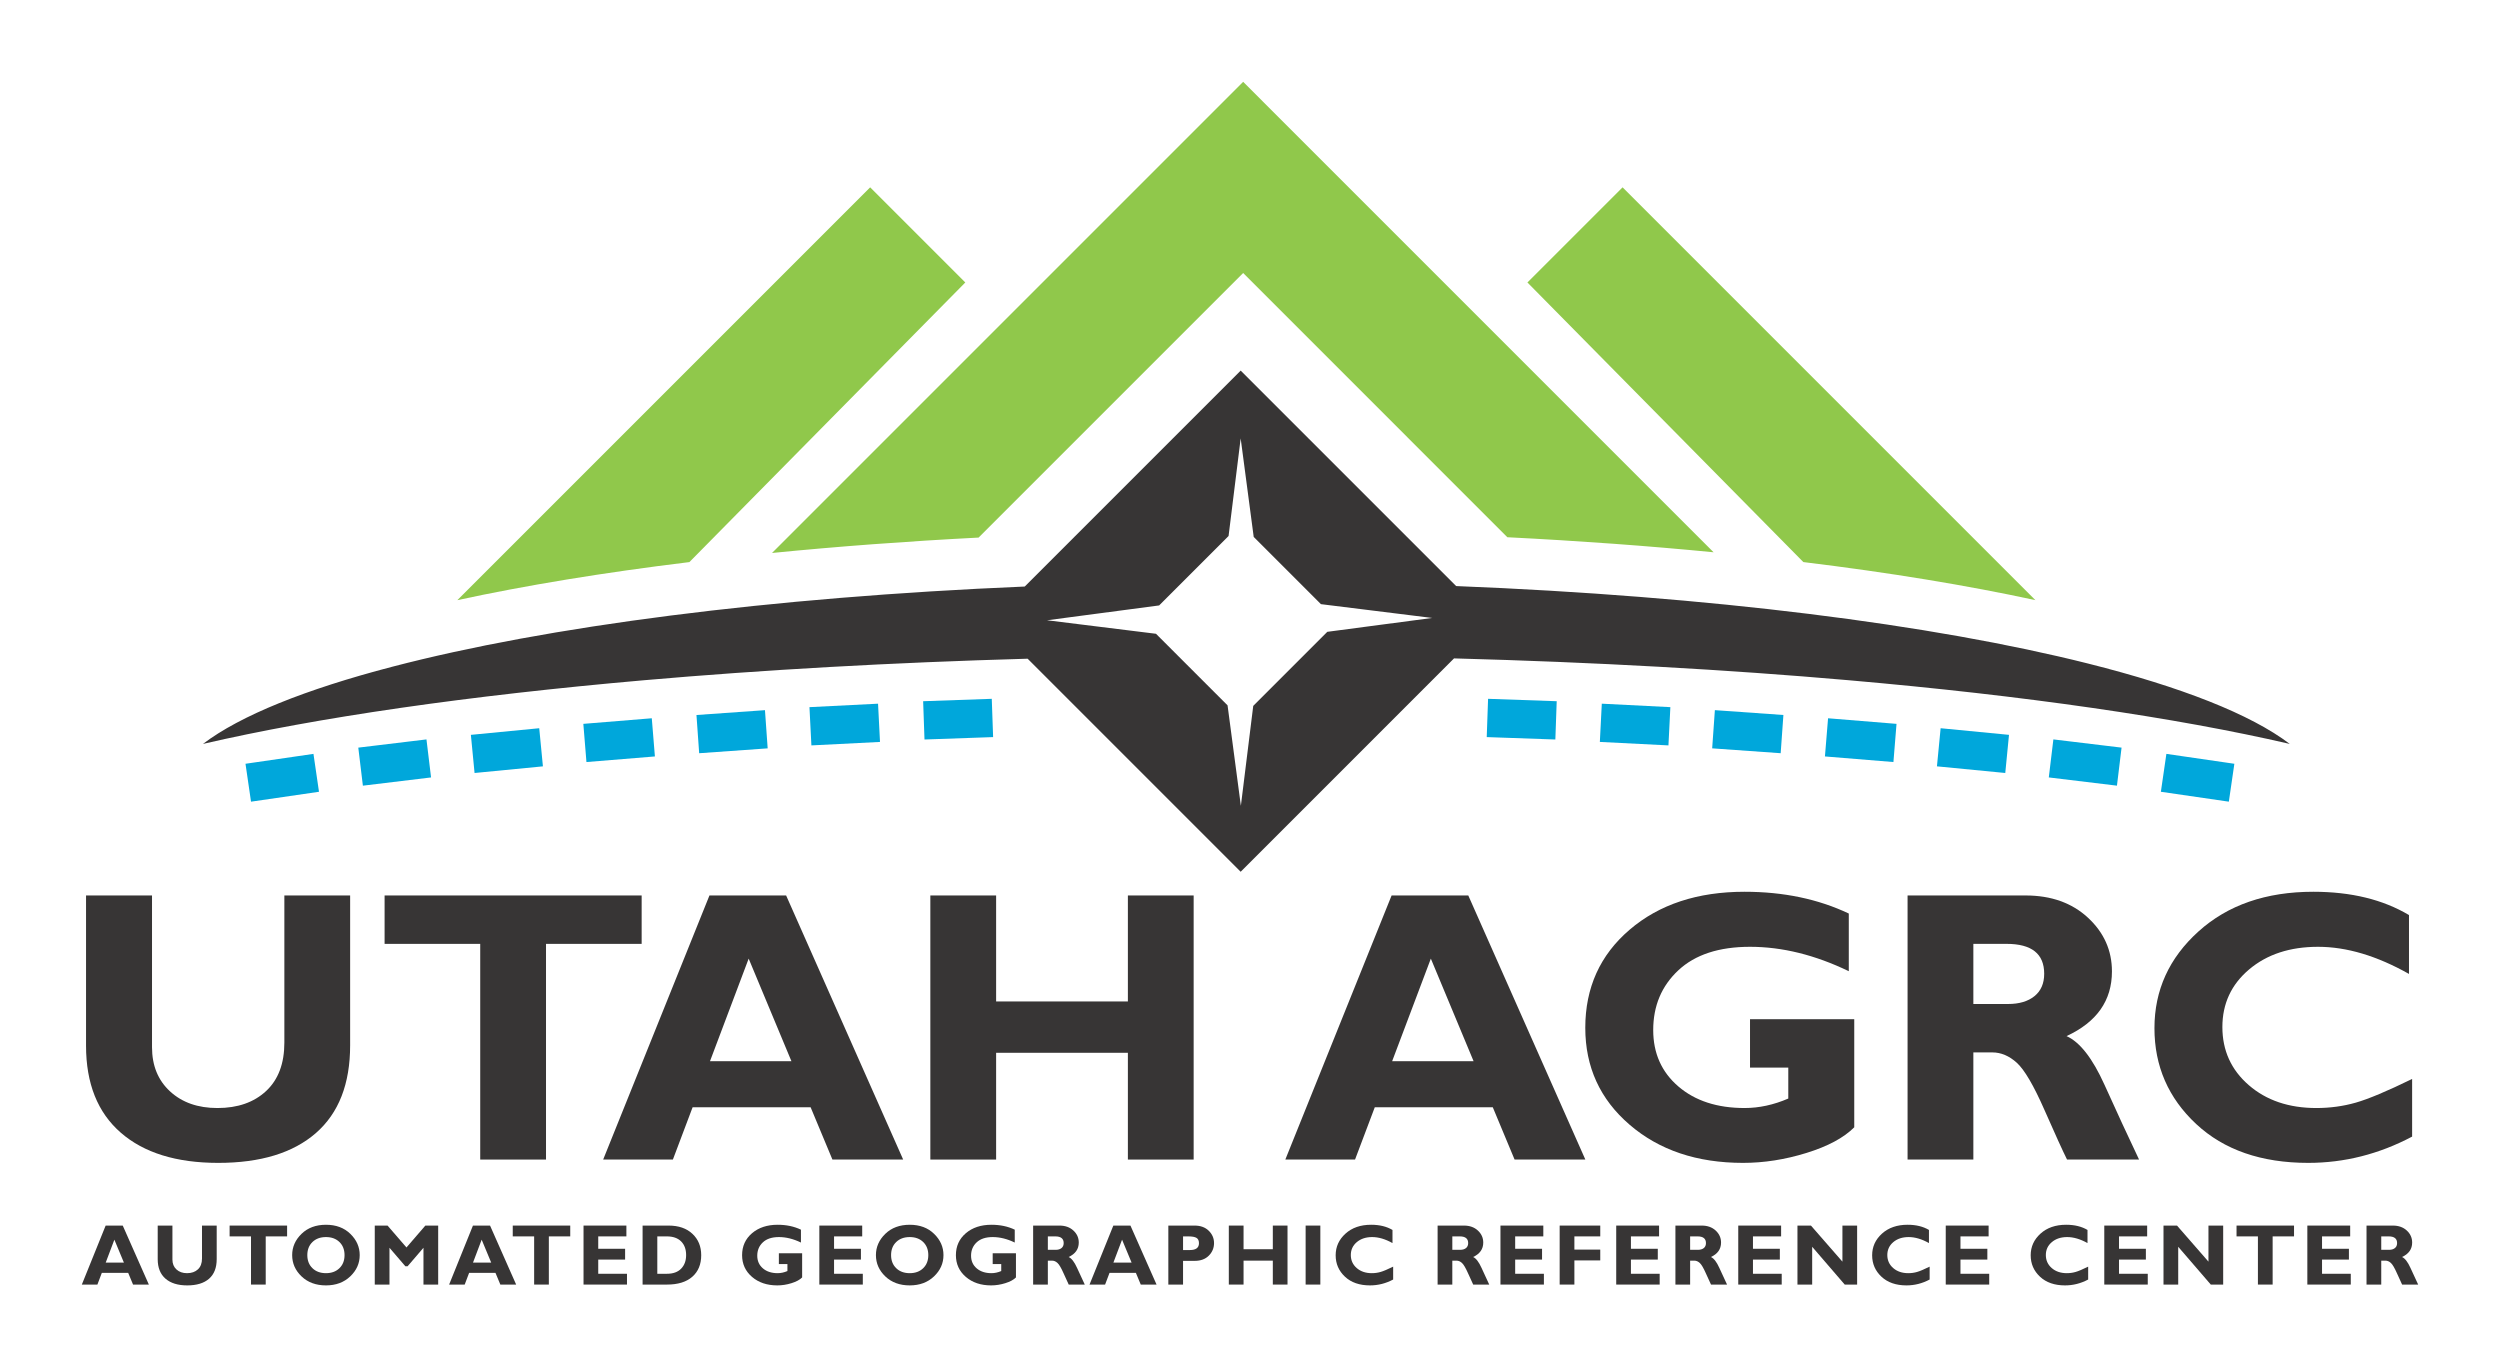 <?xml version="1.0" encoding="UTF-8" standalone="no"?>
<!-- Created with Inkscape (http://www.inkscape.org/) -->

<svg
   xmlns:dc="http://purl.org/dc/elements/1.1/"
   xmlns:cc="http://creativecommons.org/ns#"
   xmlns:rdf="http://www.w3.org/1999/02/22-rdf-syntax-ns#"
   xmlns:svg="http://www.w3.org/2000/svg"
   xmlns="http://www.w3.org/2000/svg"
   xmlns:sodipodi="http://sodipodi.sourceforge.net/DTD/sodipodi-0.dtd"
   xmlns:inkscape="http://www.inkscape.org/namespaces/inkscape"
   id="svg2"
   version="1.1"
   inkscape:version="0.48.5 r10040"
   width="610.997"
   height="334.15"
   xml:space="preserve"
   sodipodi:docname="UTAHAGRC_LogoA_Vertical_CMYK.ai"><defs
     id="defs6"><clipPath
       clipPathUnits="userSpaceOnUse"
       id="clipPath16"><path
         d="M 0,792 612,792 612,0 0,0 0,792 z"
         id="path18"
         inkscape:connector-curvature="0" /></clipPath></defs><sodipodi:namedview
     pagecolor="#ffffff"
     bordercolor="#666666"
     borderopacity="1"
     objecttolerance="10"
     gridtolerance="10"
     guidetolerance="10"
     inkscape:pageopacity="0"
     inkscape:pageshadow="2"
     inkscape:window-width="640"
     inkscape:window-height="480"
     id="namedview4"
     showgrid="false"
     fit-margin-top="20"
     fit-margin-left="20"
     fit-margin-right="20"
     fit-margin-bottom="20"
     inkscape:zoom="0.23838384"
     inkscape:cx="283.62875"
     inkscape:cy="47.583762"
     inkscape:window-x="0"
     inkscape:window-y="0"
     inkscape:window-maximized="0"
     inkscape:current-layer="g10" /><g
     id="g10"
     inkscape:groupmode="layer"
     inkscape:label="UTAHAGRC_LogoA_Vertical_CMYK"
     transform="matrix(1.25,0,0,-1.25,-98.871,781.566)"><g
       id="g12"><g
         id="g14"
         clip-path="url(#clipPath16)"><path
           d="m 322.159,571.873 51.656,-51.661 c 14.054,-0.707 27.548,-1.694 40.321,-2.939 l -91.977,91.98 -92.118,-92.118 c 12.788,1.269 26.304,2.283 40.389,3.011 l 51.729,51.727 z"
           style="fill:#90c84b;fill-opacity:1;fill-rule:nonzero;stroke:none"
           id="path20"
           inkscape:connector-curvature="0" /><path
           d="m 267.83,570.023 -18.601,18.602 -80.716,-80.716 c 13.315,2.885 28.579,5.395 45.373,7.445 l 53.944,54.669 z"
           style="fill:#90c84b;fill-opacity:1;fill-rule:nonzero;stroke:none"
           id="path22"
           inkscape:connector-curvature="0" /><path
           d="m 396.343,588.625 -18.607,-18.602 53.948,-54.666 c 16.795,-2.051 32.059,-4.562 45.372,-7.444 l -80.713,80.712 z"
           style="fill:#90c84b;fill-opacity:1;fill-rule:nonzero;stroke:none"
           id="path24"
           inkscape:connector-curvature="0" /><path
           d="m 338.611,501.721 -14.482,-14.483 -2.418,-19.534 -2.603,19.639 -13.996,13.996 -21.299,2.641 21.916,2.899 13.577,13.577 2.367,19.078 2.548,-19.261 13.144,-13.143 21.755,-2.698 -20.509,-2.711 z m 148.758,-6.207 c -30.527,7.675 -73.92,13.173 -123.568,15.152 l -42.128,42.127 -42.22,-42.218 c -50.001,-2.112 -93.494,-7.801 -123.662,-15.681 -16.939,-4.419 -29.696,-9.532 -37.012,-15.092 22.33,5.172 51.9,9.454 86.298,12.458 23.047,2.015 48.272,3.451 74.941,4.204 l 41.655,-41.656 41.715,41.717 c 27.473,-0.736 53.435,-2.196 77.107,-4.265 34.398,-3.004 63.969,-7.286 86.296,-12.458 -7.661,5.822 -21.279,11.151 -39.422,15.712"
           style="fill:#373535;fill-opacity:1;fill-rule:nonzero;stroke:none"
           id="path26"
           inkscape:connector-curvature="0" /><path
           d="m 273.006,488.621 -13.417,-0.469 0.264,-7.486 13.416,0.471 -0.263,7.484 z m -35.645,-1.629 0.38,-7.479 13.412,0.679 -0.381,7.477 -13.411,-0.677 z m -22.093,-1.535 0.53,-7.473 13.393,0.951 -0.529,7.469 -13.394,-0.947 z m -22.118,-1.732 0.609,-7.466 13.383,1.095 -0.609,7.464 -13.383,-1.093 z m -21.988,-2.149 0.721,-7.457 13.365,1.298 -0.721,7.454 -13.365,-1.295 z m -22.013,-2.499 0.898,-7.438 13.33,1.611 -0.898,7.435 -13.33,-1.608 z m -22.054,-3.156 1.081,-7.411 13.289,1.935 -1.081,7.41 -13.289,-1.934 z"
           style="fill:#00a7db;fill-opacity:1;fill-rule:nonzero;stroke:none"
           id="path28"
           inkscape:connector-curvature="0" /><path
           d="m 369.78,481.137 13.418,-0.471 0.264,7.486 -13.418,0.469 -0.264,-7.484 z m 22.499,6.532 -0.382,-7.477 13.412,-0.679 0.375,7.479 -13.405,0.677 z m 22.108,-1.265 -0.528,-7.469 13.393,-0.951 0.533,7.473 -13.398,0.947 z m 22.13,-1.586 -0.611,-7.464 13.39,-1.095 0.606,7.466 -13.385,1.093 z m 22.009,-1.947 -0.721,-7.454 13.36,-1.298 0.728,7.457 -13.367,1.295 z m 22.044,-2.186 -0.896,-7.435 13.326,-1.611 0.902,7.438 -13.332,1.608 z m 22.095,-2.83 -1.077,-7.41 13.288,-1.935 1.08,7.411 -13.291,1.934 z"
           style="fill:#00a7db;fill-opacity:1;fill-rule:nonzero;stroke:none"
           id="path30"
           inkscape:connector-curvature="0" /><path
           d="m 134.695,450.172 12.86,0 0,-29.301 c 0,-7.538 -2.231,-13.253 -6.69,-17.145 -4.461,-3.892 -10.829,-5.838 -19.108,-5.838 -8.181,0 -14.534,1.971 -19.054,5.913 -4.522,3.941 -6.784,9.605 -6.784,16.996 l 0,29.375 12.9,0 0,-29.666 c 0,-3.593 1.177,-6.477 3.531,-8.642 2.352,-2.169 5.439,-3.251 9.259,-3.251 3.967,0 7.14,1.108 9.52,3.325 2.376,2.214 3.566,5.368 3.566,9.457 l 0,28.777 z"
           style="fill:#373535;fill-opacity:1;fill-rule:nonzero;stroke:none"
           id="path32"
           inkscape:connector-curvature="0" /><path
           d="m 204.551,450.172 0,-9.464 -18.699,0 0,-42.171 -12.862,0 0,42.171 -18.699,0 0,9.464 50.26,0 z"
           style="fill:#373535;fill-opacity:1;fill-rule:nonzero;stroke:none"
           id="path34"
           inkscape:connector-curvature="0" /><path
           d="m 233.835,417.771 -8.359,20.053 -7.561,-20.053 15.92,0 z m -1.036,32.401 22.885,-51.635 -13.832,0 -4.263,10.228 -23.073,0 -3.857,-10.228 -13.633,0 20.782,51.635 14.991,0 z"
           style="fill:#373535;fill-opacity:1;fill-rule:nonzero;stroke:none"
           id="path36"
           inkscape:connector-curvature="0" /><path
           d="m 312.478,450.172 0,-51.635 -12.859,0 0,20.876 -25.762,0 0,-20.876 -12.861,0 0,51.635 12.861,0 0,-20.723 25.762,0 0,20.723 12.859,0 z"
           style="fill:#373535;fill-opacity:1;fill-rule:nonzero;stroke:none"
           id="path38"
           inkscape:connector-curvature="0" /><path
           d="m 367.21,417.771 -8.356,20.053 -7.566,-20.053 15.922,0 z m -1.036,32.401 22.887,-51.635 -13.834,0 -4.265,10.228 -23.07,0 -3.861,-10.228 -13.631,0 20.781,51.635 14.993,0 z"
           style="fill:#373535;fill-opacity:1;fill-rule:nonzero;stroke:none"
           id="path40"
           inkscape:connector-curvature="0" /><path
           d="m 440.571,446.64 0,-11.276 c -6.584,3.179 -13.02,4.771 -19.305,4.771 -6.066,0 -10.737,-1.529 -14.016,-4.589 -3.278,-3.058 -4.918,-6.955 -4.918,-11.69 0,-4.539 1.64,-8.215 4.918,-11.027 3.279,-2.812 7.594,-4.216 12.948,-4.216 2.834,0 5.681,0.616 8.544,1.853 l 0,6.046 -7.483,0 0,9.465 20.38,0 0,-21.132 c -2.046,-2.049 -5.158,-3.719 -9.338,-5.013 -4.179,-1.297 -8.313,-1.944 -12.405,-1.944 -9.004,0 -16.392,2.484 -22.171,7.455 -5.783,4.967 -8.674,11.287 -8.674,18.957 0,7.842 2.891,14.236 8.674,19.181 5.779,4.944 13.271,7.416 22.466,7.416 7.594,0 14.387,-1.418 20.38,-4.257"
           style="fill:#373535;fill-opacity:1;fill-rule:nonzero;stroke:none"
           id="path42"
           inkscape:connector-curvature="0" /><path
           d="m 464.925,440.708 0,-11.755 6.797,0 c 2.167,0 3.885,0.51 5.153,1.534 1.268,1.023 1.9,2.484 1.9,4.38 0,3.894 -2.447,5.841 -7.349,5.841 l -6.501,0 z m -12.862,9.464 23.064,0 c 5.005,0 9.068,-1.447 12.201,-4.344 3.13,-2.895 4.693,-6.398 4.693,-10.513 0,-5.692 -2.961,-9.905 -8.877,-12.641 2.608,-1.163 5.077,-4.333 7.416,-9.507 2.332,-5.172 4.587,-10.046 6.764,-14.63 l -14.082,0 c -0.848,1.701 -2.322,4.942 -4.426,9.723 -2.103,4.781 -3.902,7.848 -5.395,9.201 -1.493,1.352 -3.091,2.027 -4.794,2.027 l -3.702,0 0,-20.951 -12.862,0 0,51.635 z"
           style="fill:#373535;fill-opacity:1;fill-rule:nonzero;stroke:none"
           id="path44"
           inkscape:connector-curvature="0" /><path
           d="m 550.713,414.298 0,-11.272 c -6.463,-3.425 -13.234,-5.138 -20.31,-5.138 -9.173,0 -16.477,2.532 -21.914,7.601 -5.436,5.069 -8.156,11.314 -8.156,18.738 0,7.422 2.866,13.723 8.598,18.901 5.732,5.178 13.217,7.769 22.461,7.769 7.371,0 13.604,-1.518 18.708,-4.554 l 0,-11.512 c -6.263,3.535 -12.189,5.304 -17.781,5.304 -5.494,0 -9.986,-1.474 -13.475,-4.422 -3.489,-2.946 -5.23,-6.702 -5.23,-11.266 0,-4.587 1.719,-8.373 5.16,-11.358 3.438,-2.984 7.845,-4.476 13.221,-4.476 2.662,0 5.227,0.35 7.695,1.051 2.463,0.702 6.139,2.247 11.023,4.634"
           style="fill:#373535;fill-opacity:1;fill-rule:nonzero;stroke:none"
           id="path46"
           inkscape:connector-curvature="0" /><path
           d="m 103.321,378.394 -1.863,4.477 -1.692,-4.477 3.555,0 z m -0.225,7.235 5.105,-11.535 -3.09,0 -0.951,2.289 -5.155,0 -0.864,-2.289 -3.044,0 4.657,11.535 3.342,0 z"
           style="fill:#373535;fill-opacity:1;fill-rule:nonzero;stroke:none"
           id="path48"
           inkscape:connector-curvature="0" /><path
           d="m 118.591,385.629 2.875,0 0,-6.555 c 0,-1.687 -0.498,-2.966 -1.494,-3.836 -0.996,-0.871 -2.418,-1.305 -4.269,-1.305 -1.827,0 -3.245,0.44 -4.255,1.321 -1.011,0.883 -1.516,2.149 -1.516,3.803 l 0,6.572 2.877,0 0,-6.641 c 0,-0.805 0.262,-1.452 0.789,-1.935 0.525,-0.487 1.215,-0.729 2.069,-0.729 0.884,0 1.595,0.248 2.127,0.746 0.53,0.493 0.797,1.201 0.797,2.116 l 0,6.443 z"
           style="fill:#373535;fill-opacity:1;fill-rule:nonzero;stroke:none"
           id="path50"
           inkscape:connector-curvature="0" /><path
           d="m 135.23,385.629 0,-2.114 -4.181,0 0,-9.421 -2.877,0 0,9.421 -4.182,0 0,2.114 11.24,0 z"
           style="fill:#373535;fill-opacity:1;fill-rule:nonzero;stroke:none"
           id="path52"
           inkscape:connector-curvature="0" /><path
           d="m 142.831,376.324 c 1.09,0 1.966,0.325 2.632,0.974 0.666,0.649 0.998,1.501 0.998,2.556 0,1.058 -0.332,1.912 -0.998,2.56 -0.666,0.645 -1.542,0.969 -2.632,0.969 -1.095,0 -1.977,-0.324 -2.645,-0.969 -0.669,-0.648 -1.003,-1.502 -1.003,-2.56 0,-1.055 0.334,-1.907 1.003,-2.556 0.668,-0.649 1.55,-0.974 2.645,-0.974 m 0,9.465 c 1.963,0 3.555,-0.594 4.77,-1.783 1.217,-1.188 1.825,-2.57 1.825,-4.149 0,-1.601 -0.617,-2.988 -1.85,-4.162 -1.232,-1.175 -2.815,-1.762 -4.745,-1.762 -1.954,0 -3.544,0.584 -4.77,1.753 -1.228,1.171 -1.841,2.56 -1.841,4.171 0,1.582 0.609,2.967 1.827,4.153 1.219,1.186 2.813,1.779 4.784,1.779"
           style="fill:#373535;fill-opacity:1;fill-rule:nonzero;stroke:none"
           id="path54"
           inkscape:connector-curvature="0" /><path
           d="m 158.569,381.348 3.692,4.281 2.508,0 0,-11.535 -2.876,0 0,7.195 -3.104,-3.615 -0.438,0 -3.105,3.615 0,-7.195 -2.877,0 0,11.535 2.501,0 3.699,-4.281 z"
           style="fill:#373535;fill-opacity:1;fill-rule:nonzero;stroke:none"
           id="path56"
           inkscape:connector-curvature="0" /><path
           d="m 175.134,378.394 -1.863,4.477 -1.692,-4.477 3.555,0 z m -0.224,7.235 5.104,-11.535 -3.09,0 -0.953,2.289 -5.153,0 -0.864,-2.289 -3.045,0 4.657,11.535 3.344,0 z"
           style="fill:#373535;fill-opacity:1;fill-rule:nonzero;stroke:none"
           id="path58"
           inkscape:connector-curvature="0" /><path
           d="m 190.59,385.629 0,-2.114 -4.184,0 0,-9.421 -2.874,0 0,9.421 -4.183,0 0,2.114 11.241,0 z"
           style="fill:#373535;fill-opacity:1;fill-rule:nonzero;stroke:none"
           id="path60"
           inkscape:connector-curvature="0" /><path
           d="m 201.685,376.206 0,-2.112 -8.497,0 0,11.535 8.38,0 0,-2.114 -5.504,0 0,-2.422 5.253,0 0,-2.113 -5.253,0 0,-2.774 5.621,0 z"
           style="fill:#373535;fill-opacity:1;fill-rule:nonzero;stroke:none"
           id="path62"
           inkscape:connector-curvature="0" /><path
           d="m 207.612,383.515 0,-7.309 1.876,0 c 1.216,0 2.147,0.335 2.791,1.005 0.645,0.668 0.968,1.549 0.968,2.646 0,1.133 -0.327,2.028 -0.979,2.679 -0.653,0.653 -1.591,0.979 -2.813,0.979 l -1.843,0 z m -2.877,2.114 5.087,0 c 1.964,0 3.519,-0.539 4.66,-1.616 1.143,-1.075 1.714,-2.466 1.714,-4.172 0,-1.79 -0.579,-3.195 -1.738,-4.216 -1.159,-1.021 -2.812,-1.531 -4.958,-1.531 l -4.765,0 0,11.535 z"
           style="fill:#373535;fill-opacity:1;fill-rule:nonzero;stroke:none"
           id="path64"
           inkscape:connector-curvature="0" /><path
           d="m 235.697,384.83 0,-2.518 c -1.47,0.713 -2.908,1.071 -4.312,1.071 -1.356,0 -2.399,-0.344 -3.13,-1.028 -0.733,-0.685 -1.099,-1.556 -1.099,-2.617 0,-1.015 0.366,-1.84 1.099,-2.47 0.731,-0.629 1.696,-0.944 2.891,-0.944 0.633,0 1.27,0.141 1.908,0.416 l 0,1.36 -1.673,0 0,2.113 4.55,0 0,-4.725 c -0.456,-0.459 -1.152,-0.832 -2.083,-1.121 -0.934,-0.29 -1.857,-0.434 -2.771,-0.434 -2.01,0 -3.658,0.555 -4.95,1.666 -1.29,1.112 -1.936,2.526 -1.936,4.242 0,1.754 0.646,3.184 1.936,4.289 1.292,1.106 2.965,1.659 5.018,1.659 1.696,0 3.213,-0.319 4.552,-0.959"
           style="fill:#373535;fill-opacity:1;fill-rule:nonzero;stroke:none"
           id="path66"
           inkscape:connector-curvature="0" /><path
           d="m 247.792,376.206 0,-2.112 -8.499,0 0,11.535 8.381,0 0,-2.114 -5.504,0 0,-2.422 5.253,0 0,-2.113 -5.253,0 0,-2.774 5.622,0 z"
           style="fill:#373535;fill-opacity:1;fill-rule:nonzero;stroke:none"
           id="path68"
           inkscape:connector-curvature="0" /><path
           d="m 256.967,376.324 c 1.09,0 1.967,0.325 2.633,0.974 0.666,0.649 0.999,1.501 0.999,2.556 0,1.058 -0.333,1.912 -0.999,2.56 -0.666,0.645 -1.543,0.969 -2.633,0.969 -1.095,0 -1.976,-0.324 -2.644,-0.969 -0.669,-0.648 -1.003,-1.502 -1.003,-2.56 0,-1.055 0.334,-1.907 1.003,-2.556 0.668,-0.649 1.549,-0.974 2.644,-0.974 m 0,9.465 c 1.966,0 3.555,-0.594 4.771,-1.783 1.217,-1.188 1.825,-2.57 1.825,-4.149 0,-1.601 -0.616,-2.988 -1.849,-4.162 -1.232,-1.175 -2.815,-1.762 -4.747,-1.762 -1.952,0 -3.544,0.584 -4.77,1.753 -1.228,1.171 -1.841,2.56 -1.841,4.171 0,1.582 0.61,2.967 1.827,4.153 1.221,1.186 2.815,1.779 4.784,1.779"
           style="fill:#373535;fill-opacity:1;fill-rule:nonzero;stroke:none"
           id="path70"
           inkscape:connector-curvature="0" /><path
           d="m 277.499,384.83 0,-2.518 c -1.47,0.713 -2.908,1.071 -4.313,1.071 -1.355,0 -2.398,-0.344 -3.13,-1.028 -0.732,-0.685 -1.098,-1.556 -1.098,-2.617 0,-1.015 0.366,-1.84 1.098,-2.47 0.734,-0.629 1.696,-0.944 2.892,-0.944 0.634,0 1.271,0.141 1.909,0.416 l 0,1.36 -1.672,0 0,2.113 4.548,0 0,-4.725 c -0.457,-0.459 -1.152,-0.832 -2.084,-1.121 -0.933,-0.29 -1.856,-0.434 -2.771,-0.434 -2.007,0 -3.657,0.555 -4.949,1.666 -1.291,1.112 -1.936,2.526 -1.936,4.242 0,1.754 0.646,3.184 1.936,4.289 1.292,1.106 2.965,1.659 5.017,1.659 1.698,0 3.215,-0.319 4.553,-0.959"
           style="fill:#373535;fill-opacity:1;fill-rule:nonzero;stroke:none"
           id="path72"
           inkscape:connector-curvature="0" /><path
           d="m 283.971,383.515 0,-2.628 1.52,0 c 0.484,0 0.868,0.115 1.152,0.343 0.282,0.229 0.425,0.555 0.425,0.979 0,0.871 -0.548,1.306 -1.643,1.306 l -1.454,0 z m -2.876,2.114 5.15,0 c 1.117,0 2.026,-0.324 2.724,-0.972 0.699,-0.645 1.048,-1.428 1.048,-2.346 0,-1.274 -0.659,-2.213 -1.977,-2.825 0.572,-0.261 1.118,-0.971 1.642,-2.126 0.519,-1.155 1.024,-2.245 1.509,-3.266 l -3.139,0 c -0.19,0.38 -0.52,1.103 -0.99,2.17 -0.472,1.068 -0.874,1.754 -1.205,2.056 -0.331,0.303 -0.686,0.454 -1.063,0.454 l -0.823,0 0,-4.68 -2.876,0 0,11.535 z"
           style="fill:#373535;fill-opacity:1;fill-rule:nonzero;stroke:none"
           id="path74"
           inkscape:connector-curvature="0" /><path
           d="m 300.343,378.394 -1.862,4.477 -1.693,-4.477 3.555,0 z m -0.222,7.235 5.103,-11.535 -3.087,0 -0.955,2.289 -5.152,0 -0.866,-2.289 -3.044,0 4.655,11.535 3.346,0 z"
           style="fill:#373535;fill-opacity:1;fill-rule:nonzero;stroke:none"
           id="path76"
           inkscape:connector-curvature="0" /><path
           d="m 310.406,383.515 0,-2.671 1.328,0 c 1.185,0 1.783,0.444 1.783,1.336 0,0.5 -0.16,0.847 -0.477,1.041 -0.318,0.197 -0.861,0.294 -1.627,0.294 l -1.007,0 z m -2.876,2.114 5.128,0 c 1.163,0 2.091,-0.34 2.778,-1.016 0.686,-0.676 1.029,-1.476 1.029,-2.4 0,-0.958 -0.34,-1.777 -1.017,-2.46 -0.674,-0.682 -1.598,-1.023 -2.764,-1.023 l -2.278,0 0,-4.636 -2.876,0 0,11.535 z"
           style="fill:#373535;fill-opacity:1;fill-rule:nonzero;stroke:none"
           id="path78"
           inkscape:connector-curvature="0" /><path
           d="m 330.83,385.629 0,-11.535 -2.873,0 0,4.68 -5.722,0 0,-4.68 -2.881,0 0,11.535 2.881,0 0,-4.624 5.722,0 0,4.624 2.873,0 z"
           style="fill:#373535;fill-opacity:1;fill-rule:nonzero;stroke:none"
           id="path80"
           inkscape:connector-curvature="0" /><path
           d="m 337.248,374.094 -2.876,0 0,11.535 2.876,0 0,-11.535 z"
           style="fill:#373535;fill-opacity:1;fill-rule:nonzero;stroke:none"
           id="path82"
           inkscape:connector-curvature="0" /><path
           d="m 351.485,377.6 0,-2.518 c -1.442,-0.768 -2.952,-1.149 -4.531,-1.149 -2.046,0 -3.679,0.566 -4.89,1.699 -1.213,1.134 -1.82,2.532 -1.82,4.192 0,1.66 0.639,3.07 1.919,4.228 1.277,1.158 2.952,1.737 5.014,1.737 1.646,0 3.034,-0.338 4.178,-1.014 l 0,-2.567 c -1.401,0.783 -2.723,1.175 -3.971,1.175 -1.227,0 -2.228,-0.33 -3.009,-0.99 -0.779,-0.661 -1.167,-1.5 -1.167,-2.524 0,-1.026 0.385,-1.874 1.153,-2.543 0.767,-0.669 1.751,-1.002 2.947,-1.002 0.593,0 1.169,0.079 1.718,0.238 0.55,0.156 1.37,0.502 2.459,1.038"
           style="fill:#373535;fill-opacity:1;fill-rule:nonzero;stroke:none"
           id="path84"
           inkscape:connector-curvature="0" /><path
           d="m 363.054,383.515 0,-2.628 1.522,0 c 0.483,0 0.867,0.115 1.153,0.343 0.28,0.229 0.423,0.555 0.423,0.979 0,0.871 -0.549,1.306 -1.643,1.306 l -1.455,0 z m -2.875,2.114 5.15,0 c 1.118,0 2.024,-0.324 2.723,-0.972 0.699,-0.645 1.049,-1.428 1.049,-2.346 0,-1.274 -0.659,-2.213 -1.977,-2.825 0.572,-0.261 1.118,-0.971 1.64,-2.126 0.524,-1.155 1.026,-2.245 1.508,-3.266 l -3.135,0 c -0.191,0.38 -0.522,1.103 -0.991,2.17 -0.471,1.068 -0.875,1.754 -1.205,2.056 -0.33,0.303 -0.686,0.454 -1.064,0.454 l -0.823,0 0,-4.68 -2.875,0 0,11.535 z"
           style="fill:#373535;fill-opacity:1;fill-rule:nonzero;stroke:none"
           id="path86"
           inkscape:connector-curvature="0" /><path
           d="m 380.958,376.206 0,-2.112 -8.493,0 0,11.535 8.379,0 0,-2.114 -5.503,0 0,-2.422 5.255,0 0,-2.113 -5.255,0 0,-2.774 5.617,0 z"
           style="fill:#373535;fill-opacity:1;fill-rule:nonzero;stroke:none"
           id="path88"
           inkscape:connector-curvature="0" /><path
           d="m 391.978,385.629 0,-2.114 -5.059,0 0,-2.583 5.059,0 0,-2.114 -5.059,0 0,-4.724 -2.879,0 0,11.535 7.938,0 z"
           style="fill:#373535;fill-opacity:1;fill-rule:nonzero;stroke:none"
           id="path90"
           inkscape:connector-curvature="0" /><path
           d="m 403.594,376.206 0,-2.112 -8.496,0 0,11.535 8.378,0 0,-2.114 -5.503,0 0,-2.422 5.252,0 0,-2.113 -5.252,0 0,-2.774 5.621,0 z"
           style="fill:#373535;fill-opacity:1;fill-rule:nonzero;stroke:none"
           id="path92"
           inkscape:connector-curvature="0" /><path
           d="m 409.548,383.515 0,-2.628 1.518,0 c 0.483,0 0.871,0.115 1.154,0.343 0.283,0.229 0.423,0.555 0.423,0.979 0,0.871 -0.547,1.306 -1.643,1.306 l -1.452,0 z m -2.876,2.114 5.15,0 c 1.116,0 2.025,-0.324 2.724,-0.972 0.695,-0.645 1.048,-1.428 1.048,-2.346 0,-1.274 -0.657,-2.213 -1.976,-2.825 0.571,-0.261 1.118,-0.971 1.639,-2.126 0.521,-1.155 1.026,-2.245 1.51,-3.266 l -3.136,0 c -0.192,0.38 -0.522,1.103 -0.992,2.17 -0.47,1.068 -0.873,1.754 -1.204,2.056 -0.333,0.303 -0.686,0.454 -1.068,0.454 l -0.819,0 0,-4.68 -2.876,0 0,11.535 z"
           style="fill:#373535;fill-opacity:1;fill-rule:nonzero;stroke:none"
           id="path94"
           inkscape:connector-curvature="0" /><path
           d="m 427.455,376.206 0,-2.112 -8.496,0 0,11.535 8.379,0 0,-2.114 -5.504,0 0,-2.422 5.256,0 0,-2.113 -5.256,0 0,-2.774 5.621,0 z"
           style="fill:#373535;fill-opacity:1;fill-rule:nonzero;stroke:none"
           id="path96"
           inkscape:connector-curvature="0" /><path
           d="m 442.201,385.629 0,-11.535 -2.425,0 -6.364,7.39 0,-7.39 -2.878,0 0,11.535 2.637,0 6.154,-7.052 0,7.052 2.876,0 z"
           style="fill:#373535;fill-opacity:1;fill-rule:nonzero;stroke:none"
           id="path98"
           inkscape:connector-curvature="0" /><path
           d="m 456.378,377.6 0,-2.518 c -1.442,-0.768 -2.951,-1.149 -4.53,-1.149 -2.047,0 -3.677,0.566 -4.891,1.699 -1.214,1.134 -1.82,2.532 -1.82,4.192 0,1.66 0.638,3.07 1.919,4.228 1.28,1.158 2.952,1.737 5.013,1.737 1.647,0 3.038,-0.338 4.175,-1.014 l 0,-2.567 c -1.394,0.783 -2.72,1.175 -3.968,1.175 -1.226,0 -2.23,-0.33 -3.008,-0.99 -0.776,-0.661 -1.166,-1.5 -1.166,-2.524 0,-1.026 0.383,-1.874 1.149,-2.543 0.77,-0.669 1.751,-1.002 2.952,-1.002 0.594,0 1.166,0.079 1.716,0.238 0.55,0.156 1.369,0.502 2.459,1.038"
           style="fill:#373535;fill-opacity:1;fill-rule:nonzero;stroke:none"
           id="path100"
           inkscape:connector-curvature="0" /><path
           d="m 468.026,376.206 0,-2.112 -8.5,0 0,11.535 8.382,0 0,-2.114 -5.503,0 0,-2.422 5.256,0 0,-2.113 -5.256,0 0,-2.774 5.621,0 z"
           style="fill:#373535;fill-opacity:1;fill-rule:nonzero;stroke:none"
           id="path102"
           inkscape:connector-curvature="0" /><path
           d="m 487.373,377.6 0,-2.518 c -1.439,-0.768 -2.949,-1.149 -4.528,-1.149 -2.046,0 -3.679,0.566 -4.89,1.699 -1.214,1.134 -1.82,2.532 -1.82,4.192 0,1.66 0.638,3.07 1.916,4.228 1.28,1.158 2.951,1.737 5.016,1.737 1.646,0 3.035,-0.338 4.175,-1.014 l 0,-2.567 c -1.397,0.783 -2.722,1.175 -3.968,1.175 -1.226,0 -2.23,-0.33 -3.005,-0.99 -0.783,-0.661 -1.17,-1.5 -1.17,-2.524 0,-1.026 0.384,-1.874 1.15,-2.543 0.766,-0.669 1.751,-1.002 2.949,-1.002 0.594,0 1.169,0.079 1.719,0.238 0.55,0.156 1.369,0.502 2.456,1.038"
           style="fill:#373535;fill-opacity:1;fill-rule:nonzero;stroke:none"
           id="path104"
           inkscape:connector-curvature="0" /><path
           d="m 499.024,376.206 0,-2.112 -8.5,0 0,11.535 8.382,0 0,-2.114 -5.503,0 0,-2.422 5.252,0 0,-2.113 -5.252,0 0,-2.774 5.621,0 z"
           style="fill:#373535;fill-opacity:1;fill-rule:nonzero;stroke:none"
           id="path106"
           inkscape:connector-curvature="0" /><path
           d="m 513.77,385.629 0,-11.535 -2.421,0 -6.37,7.39 0,-7.39 -2.876,0 0,11.535 2.64,0 6.149,-7.052 0,7.052 2.878,0 z"
           style="fill:#373535;fill-opacity:1;fill-rule:nonzero;stroke:none"
           id="path108"
           inkscape:connector-curvature="0" /><path
           d="m 527.623,385.629 0,-2.114 -4.182,0 0,-9.421 -2.878,0 0,9.421 -4.181,0 0,2.114 11.241,0 z"
           style="fill:#373535;fill-opacity:1;fill-rule:nonzero;stroke:none"
           id="path110"
           inkscape:connector-curvature="0" /><path
           d="m 538.718,376.206 0,-2.112 -8.492,0 0,11.535 8.375,0 0,-2.114 -5.503,0 0,-2.422 5.255,0 0,-2.113 -5.255,0 0,-2.774 5.62,0 z"
           style="fill:#373535;fill-opacity:1;fill-rule:nonzero;stroke:none"
           id="path112"
           inkscape:connector-curvature="0" /><path
           d="m 544.676,383.515 0,-2.628 1.518,0 c 0.484,0 0.868,0.115 1.151,0.343 0.286,0.229 0.428,0.555 0.428,0.979 0,0.871 -0.549,1.306 -1.645,1.306 l -1.452,0 z m -2.879,2.114 5.153,0 c 1.119,0 2.025,-0.324 2.724,-0.972 0.699,-0.645 1.045,-1.428 1.045,-2.346 0,-1.274 -0.657,-2.213 -1.977,-2.825 0.572,-0.261 1.119,-0.971 1.644,-2.126 0.52,-1.155 1.022,-2.245 1.509,-3.266 l -3.14,0 c -0.191,0.38 -0.518,1.103 -0.991,2.17 -0.47,1.068 -0.87,1.754 -1.204,2.056 -0.331,0.303 -0.683,0.454 -1.061,0.454 l -0.823,0 0,-4.68 -2.879,0 0,11.535 z"
           style="fill:#373535;fill-opacity:1;fill-rule:nonzero;stroke:none"
           id="path114"
           inkscape:connector-curvature="0" /></g></g></g></svg>